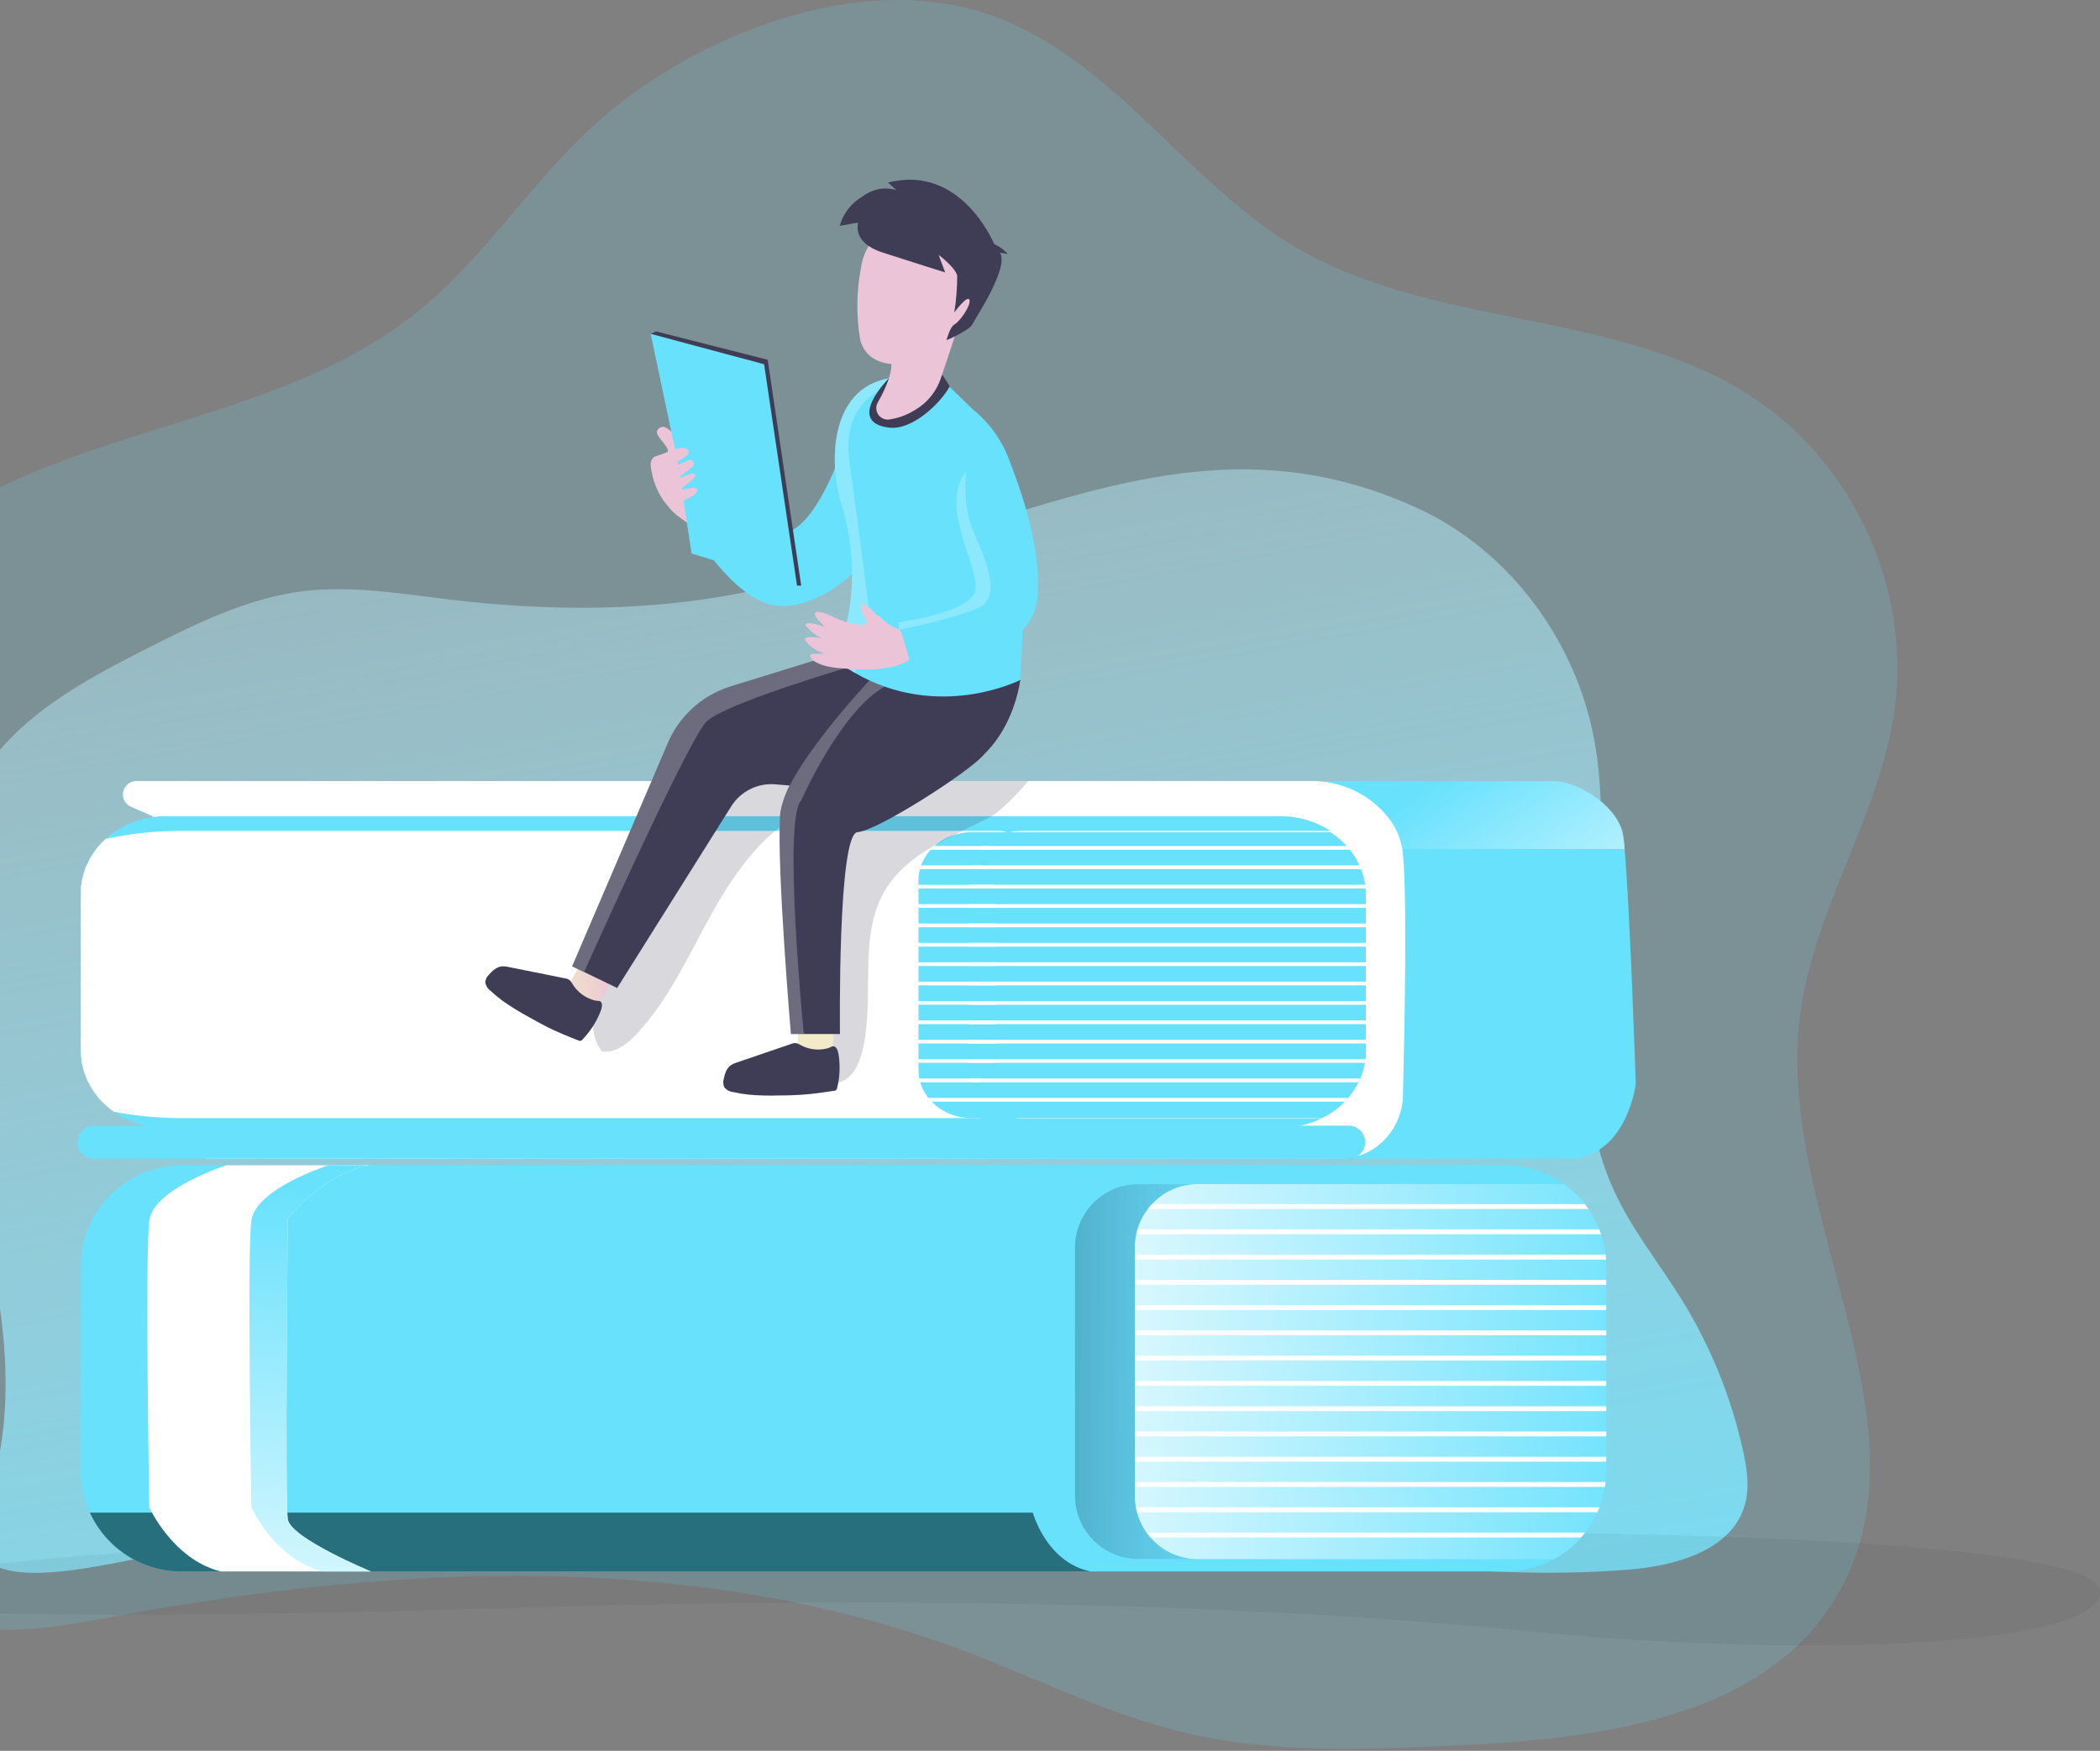 <svg width="867" height="723" viewBox="0 0 867 723" fill="none" xmlns="http://www.w3.org/2000/svg">
<rect x="0" y="0" width="867" height="723" fill="#808080" stroke="none"/>
<g clip-path="url(#clip0_50_2219)">
<path opacity="0.18" d="M244.129 52.683C218.454 76.475 199.423 107.058 172.141 128.94C126.01 166.012 63.398 173.383 9.147 196.981C-26.739 212.593 -60.764 237.327 -76.64 273.106C-89.508 302.021 -87.841 336.289 -74.513 364.938C-68.147 378.674 -65.318 393.785 -66.285 408.894C-67.251 424.003 -71.982 438.629 -80.047 451.442C-99.802 482.738 -111.716 518.492 -109.795 555.213C-106.822 611.69 -63.941 667.406 -7.624 672.602C11.708 674.39 31.137 670.463 50.276 666.959C165.87 645.813 288.219 640.351 398.17 681.785C428.304 693.143 457.315 707.945 488.645 715.413C525.243 724.137 563.4 722.481 601.013 720.777C659.711 718.119 728.195 709.903 758.172 659.346C799.724 589.263 733.535 501.769 742.948 420.859C748.155 376.151 776.344 336.833 782.289 292.258C788.741 243.804 765.772 192.583 725.295 165.178C669.087 127.128 591.359 136.36 533.326 101.137C487.412 73.261 455.853 18.79 401.723 3.964C348.632 -10.56 282.769 16.856 244.129 52.683Z" fill="#68E1FD"/>
<path d="M-0.145 539.408C-5.824 500.415 -19.368 462.873 -24.854 423.844C-30.339 384.815 -26.521 341.895 -1.522 311.409C14.789 291.556 38.229 279.171 61.15 267.559C81.534 257.228 102.521 246.933 125.188 244.13C145.173 241.713 165.338 245.157 185.323 247.549C222.924 252.044 261.214 252.636 298.537 246.232C347.266 237.858 393.337 218.513 440.955 205.355C487.606 192.474 533.786 185.913 585.946 210.188C622.001 226.984 648.607 262.049 657.234 300.812C671.177 363.44 639.69 432.846 666.163 491.28C673.63 507.738 685.229 521.923 694.702 537.317C706.347 556.296 714.75 577.082 719.568 598.821C721.223 606.301 722.444 614.191 720.329 621.55C714.892 640.399 691.597 646.671 671.999 648.217C606.837 653.365 541.736 641.209 476.744 634.14C371.238 622.685 264.778 624.703 159.092 632.594C133.219 634.527 107.37 636.782 81.546 639.36C60.703 641.402 21.133 653.86 1.486 647.927C-20.42 641.294 -6.041 626.927 -1.402 606.301C3.589 584.466 3.069 561.448 -0.145 539.408Z" fill="url(#paint0_linear_50_2219)"/>
<path d="M353.96 165.758C353.96 165.758 343.968 206.382 329.034 217.716C313.616 229.412 297.619 206.938 297.619 206.938L288.726 223.032C288.726 223.032 305.195 249.615 321.796 250.232C338.398 250.848 352.969 235.986 352.969 235.986L353.96 165.758Z" fill="#68E1FD"/>
<path d="M268.633 137.858L270.892 136.855L316.951 148.563L330.786 241.846H329.058L268.633 137.858Z" fill="#3F3D56"/>
<path opacity="0.05" d="M50.759 641.197C50.759 641.197 -49.708 647.927 -64.159 657.558C-78.609 667.188 34.556 669.303 215.131 663.877C395.706 658.452 534.74 663.877 633.19 673.81C731.639 683.742 865.176 681.821 867.024 657.497C868.873 633.174 623.258 632.884 623.258 632.884L50.759 641.197Z" fill="#000405"/>
<path d="M675.346 447.575C675.346 447.575 671.975 475.632 650.298 478.387H555.112L541.567 322.562H641.853C649.948 322.562 666.537 331.286 669.848 343.635C670.293 345.921 670.588 348.234 670.73 350.559C672.905 374.52 675.346 447.575 675.346 447.575Z" fill="#68E1FD"/>
<path d="M670.754 350.583H578.926L551.668 323.831L550.411 322.562H641.877C649.972 322.562 666.562 331.286 669.872 343.635C670.318 345.929 670.613 348.25 670.754 350.583Z" fill="url(#paint1_linear_50_2219)"/>
<path d="M63.047 337.062L54.082 333.159C52.915 332.652 51.959 331.758 51.374 330.628C50.789 329.497 50.612 328.2 50.871 326.955C51.131 325.709 51.812 324.591 52.799 323.789C53.787 322.986 55.021 322.549 56.293 322.55H541.567C547.561 322.494 553.491 323.79 558.915 326.342C564.34 328.894 569.119 332.637 572.897 337.291C576.046 341.113 578.13 345.698 578.938 350.583C581.125 365.167 579.784 428.689 579.18 452.541C578.854 465.495 569.308 476.647 556.453 478.254L555.075 478.387H85.062L63.047 337.062Z" fill="#68E1FD"/>
<path d="M63.047 337.062L54.082 333.159C52.915 332.652 51.959 331.758 51.374 330.628C50.789 329.497 50.612 328.2 50.871 326.955C51.131 325.709 51.812 324.591 52.799 323.789C53.787 322.986 55.021 322.549 56.293 322.55H541.567C547.561 322.494 553.491 323.79 558.915 326.342C564.34 328.894 569.119 332.637 572.897 337.291C576.046 341.113 578.13 345.698 578.938 350.583C581.125 365.167 579.784 428.689 579.18 452.541C578.854 465.495 569.308 476.647 556.453 478.254L555.075 478.387H85.062L63.047 337.062Z" fill="#68E1FD"/>
<path d="M579.216 452.541C578.89 465.495 569.345 476.647 556.489 478.254L555.111 478.387H85.098L63.047 337.062L54.082 333.159C52.915 332.652 51.959 331.758 51.374 330.628C50.789 329.497 50.612 328.2 50.871 326.955C51.131 325.709 51.812 324.591 52.799 323.789C53.787 322.986 55.021 322.549 56.293 322.55H541.567C547.561 322.494 553.491 323.79 558.915 326.342C564.34 328.894 569.119 332.637 572.897 337.291C576.046 341.113 578.13 345.698 578.938 350.583C581.161 365.167 579.82 428.689 579.216 452.541Z" fill="url(#paint2_linear_50_2219)"/>
<path opacity="0.61" d="M38.713 478.436H556.815C558.608 478.436 560.327 477.725 561.595 476.458C562.864 475.192 563.578 473.474 563.581 471.681C563.581 469.887 562.869 468.166 561.6 466.897C560.331 465.628 558.61 464.915 556.815 464.915H38.713C36.918 464.915 35.197 465.628 33.928 466.897C32.659 468.166 31.947 469.887 31.947 471.681C31.95 473.474 32.664 475.192 33.933 476.458C35.201 477.725 36.92 478.436 38.713 478.436Z" fill="url(#paint3_linear_50_2219)"/>
<path d="M38.713 478.436H556.815C558.608 478.436 560.327 477.725 561.595 476.458C562.864 475.192 563.578 473.474 563.581 471.681C563.581 469.887 562.869 468.166 561.6 466.897C560.331 465.628 558.61 464.915 556.815 464.915H38.713C36.918 464.915 35.197 465.628 33.928 466.897C32.659 468.166 31.947 469.887 31.947 471.681C31.95 473.474 32.664 475.192 33.933 476.458C35.201 477.725 36.92 478.436 38.713 478.436ZM663.13 522.83V607.352C663.132 612.813 662.057 618.221 659.969 623.267C657.88 628.313 654.818 632.898 650.957 636.76C647.096 640.622 642.512 643.686 637.467 645.776C632.422 647.867 627.015 648.942 621.554 648.942H74.936C69.473 648.95 64.062 647.88 59.014 645.792C53.965 643.705 49.378 640.642 45.516 636.778C41.653 632.914 38.591 628.326 36.505 623.276C34.419 618.227 33.351 612.815 33.36 607.352V522.83C33.352 515.148 35.486 507.616 39.522 501.08C40.404 499.631 41.381 498.242 42.446 496.923C46.336 492.038 51.277 488.094 56.903 485.385C62.528 482.675 68.693 481.271 74.936 481.275H621.554C627.016 481.275 632.424 482.352 637.47 484.443C642.516 486.534 647.1 489.598 650.961 493.462C654.822 497.325 657.884 501.912 659.972 506.959C662.06 512.006 663.133 517.416 663.13 522.878V522.83Z" fill="#68E1FD"/>
<path opacity="0.61" d="M450.271 648.942H74.936C66.965 648.945 59.16 646.656 52.453 642.348C45.746 638.04 40.419 631.894 37.106 624.643H426.395C426.395 624.643 432.002 645.184 450.271 648.942Z" fill="url(#paint4_linear_50_2219)"/>
<path d="M450.271 481.227C433.017 484.079 428.196 501.031 428.196 501.031H39.522L42.446 496.875C46.336 491.99 51.277 488.046 56.903 485.336C62.528 482.627 68.692 481.222 74.936 481.227H450.271Z" fill="url(#paint5_linear_50_2219)"/>
<path opacity="0.61" d="M663.13 522.83V607.352C663.136 614.791 661.145 622.095 657.363 628.501C653.582 634.908 648.15 640.181 641.635 643.771H469.953C466.525 643.772 463.13 643.098 459.962 641.787C456.794 640.476 453.916 638.554 451.491 636.13C449.066 633.707 447.143 630.829 445.831 627.662C444.518 624.494 443.843 621.099 443.843 617.671V515.12C443.841 511.691 444.515 508.295 445.827 505.126C447.139 501.957 449.062 499.078 451.487 496.653C453.912 494.228 456.791 492.305 459.959 490.993C463.128 489.681 466.524 489.007 469.953 489.009H645.767C651.143 492.859 655.522 497.935 658.542 503.818C661.562 509.7 663.135 516.217 663.13 522.83Z" fill="url(#paint6_linear_50_2219)"/>
<path d="M663.13 522.83V607.352C663.131 608.91 663.046 610.467 662.876 612.016C662.804 612.693 662.707 613.357 662.598 614.022C662.146 616.917 661.376 619.754 660.303 622.48C660.049 623.169 659.771 623.833 659.457 624.498C658.109 627.51 656.406 630.35 654.382 632.956C653.851 633.633 653.295 634.31 652.703 634.962C649.551 638.536 645.807 641.541 641.635 643.843H494.626C490.913 643.85 487.241 643.061 483.858 641.529C480.476 639.997 477.46 637.757 475.016 634.962C474.451 634.321 473.918 633.651 473.421 632.956C471.578 630.407 470.222 627.54 469.422 624.498C469.24 623.845 469.095 623.169 468.975 622.48C468.672 620.907 468.523 619.309 468.528 617.707V515.12C468.523 513.292 468.718 511.469 469.108 509.683C469.23 509.005 469.395 508.335 469.603 507.677C470.495 504.614 471.954 501.744 473.904 499.219C474.432 498.517 475.001 497.848 475.608 497.213C478.042 494.607 480.987 492.531 484.259 491.113C487.531 489.695 491.06 488.966 494.626 488.972H645.767C649.005 491.292 651.89 494.068 654.334 497.213C654.841 497.866 655.337 498.53 655.808 499.219C657.628 501.851 659.129 504.691 660.279 507.677C660.544 508.342 660.798 509.018 661.004 509.683C661.934 512.425 662.558 515.262 662.864 518.141C662.949 518.806 663.009 519.483 663.045 520.159C663.106 521.005 663.13 521.935 663.13 522.83Z" fill="url(#paint7_linear_50_2219)"/>
<path d="M655.808 499.255H473.904C474.432 498.554 475.001 497.884 475.608 497.249H654.322C654.841 497.902 655.337 498.566 655.808 499.255ZM661.004 509.683H469.107C469.23 509.004 469.395 508.335 469.603 507.677H660.279C660.544 508.342 660.798 509.018 661.004 509.683ZM663.045 520.123H468.515V518.105H662.864C662.949 518.77 663.009 519.446 663.045 520.123Z" fill="white"/>
<path d="M663.142 528.545H468.528V530.551H663.142V528.545Z" fill="white"/>
<path d="M663.142 538.973H468.528V540.979H663.142V538.973Z" fill="white"/>
<path d="M663.142 549.413H468.528V551.419H663.142V549.413Z" fill="white"/>
<path d="M663.142 559.853H468.528V561.846H663.142V559.853Z" fill="white"/>
<path d="M663.142 570.28H468.528V572.274H663.142V570.28Z" fill="white"/>
<path d="M663.142 580.72H468.528V582.714H663.142V580.72Z" fill="white"/>
<path d="M663.142 591.148H468.528V593.142H663.142V591.148Z" fill="white"/>
<path d="M663.142 601.588H468.528V603.594H663.142V601.588Z" fill="white"/>
<path d="M662.876 612.016C662.804 612.693 662.707 613.357 662.599 614.022H468.528V612.016H662.876ZM660.363 622.444C660.11 623.132 659.832 623.797 659.517 624.462H469.458C469.277 623.809 469.132 623.132 469.011 622.444H660.363ZM654.382 632.884C653.851 633.56 653.295 634.237 652.703 634.889H475.016C474.451 634.248 473.918 633.579 473.421 632.884H654.382Z" fill="white"/>
<path d="M421.949 461.737H545.796C540.544 464.361 534.751 465.718 528.88 465.7H68.388C60.765 465.752 53.313 463.447 47.05 459.103C45.277 457.879 43.63 456.482 42.132 454.934C41.649 454.438 41.178 453.919 40.73 453.399C39.045 451.428 37.608 449.257 36.453 446.935C36.2 446.427 35.958 445.908 35.74 445.4C34.842 443.33 34.193 441.159 33.807 438.936C33.723 438.428 33.638 437.921 33.578 437.389C33.432 436.206 33.359 435.016 33.36 433.824V368.986C33.36 368.285 33.36 367.596 33.433 366.92C33.505 366.243 33.517 365.892 33.578 365.385C33.846 363.177 34.369 361.008 35.136 358.92C35.33 358.401 35.535 357.893 35.752 357.374C36.738 355.076 38.005 352.909 39.522 350.921C39.921 350.402 40.332 349.882 40.73 349.375C41.623 348.333 42.579 347.348 43.594 346.426C50.405 340.327 59.245 336.988 68.388 337.062H528.88C536.117 337.054 543.2 339.153 549.263 343.103H421.949C420.01 343.1 418.079 343.335 416.198 343.804C412.336 344.726 408.791 346.661 405.927 349.411C405.414 349.894 404.934 350.41 404.49 350.958C402.873 352.852 401.642 355.044 400.865 357.41C400.694 357.917 400.553 358.433 400.442 358.957C400.115 360.322 399.953 361.722 399.959 363.125V441.751C399.964 442.969 400.089 444.183 400.333 445.376C400.431 445.895 400.56 446.407 400.72 446.911C401.409 449.263 402.55 451.459 404.079 453.375C404.496 453.912 404.944 454.424 405.42 454.91C407.495 457.058 409.992 458.753 412.754 459.888C415.664 461.116 418.791 461.745 421.949 461.737Z" fill="#68E1FD"/>
<path d="M563.896 369.457V433.945C563.896 434.32 563.896 434.694 563.896 435.057C563.896 435.419 563.896 435.806 563.823 436.169C563.751 436.531 563.763 436.906 563.727 437.268C563.69 437.631 563.63 437.945 563.594 438.271C563.557 438.597 563.509 438.791 563.461 439.044C563.447 439.175 563.423 439.304 563.388 439.431C563.328 439.781 563.255 440.144 563.171 440.494C563.086 440.845 563.062 440.954 562.989 441.183C562.917 441.413 562.881 441.63 562.808 441.86C562.736 442.089 562.675 442.343 562.603 442.585L562.349 443.322C562.349 443.527 562.228 443.721 562.156 443.914C562.083 444.107 561.962 444.433 561.854 444.687L561.528 445.473C561.476 445.619 561.411 445.76 561.334 445.896C561.258 446.098 561.169 446.296 561.068 446.488C560.996 446.657 560.899 446.826 560.815 446.995C560.73 447.164 560.561 447.515 560.416 447.756C560.271 447.998 560.005 448.542 559.776 448.965L559.401 449.569C559.063 450.125 558.712 450.656 558.338 451.176C558.144 451.454 557.951 451.708 557.758 451.961C557.371 452.481 556.96 452.976 556.549 453.472C556.139 453.967 555.631 454.511 555.136 455.006C554.145 456.018 553.092 456.967 551.982 457.846C551.96 457.876 551.931 457.901 551.898 457.918C551.535 458.208 551.173 458.474 550.798 458.752L549.59 459.586L548.382 460.359C547.995 460.601 547.608 460.818 547.173 461.048L545.784 461.785H421.949C418.793 461.796 415.667 461.175 412.754 459.96C409.996 458.829 407.499 457.143 405.42 455.006C404.944 454.521 404.497 454.008 404.079 453.472C402.549 451.57 401.407 449.386 400.72 447.043C400.56 446.544 400.431 446.036 400.333 445.521C400.088 444.328 399.963 443.114 399.959 441.896V363.572C399.953 362.177 400.116 360.785 400.442 359.428C400.553 358.909 400.694 358.396 400.865 357.893C401.643 355.538 402.874 353.359 404.49 351.477C404.934 350.93 405.414 350.413 405.928 349.93C408.799 347.197 412.342 345.271 416.198 344.348C418.08 343.889 420.011 343.657 421.949 343.659H549.264C549.819 344.022 550.375 344.396 550.907 344.795L551.523 345.254C552.364 345.879 553.17 346.549 553.94 347.26L554.604 347.888L555.087 348.372L555.74 349.048L556.392 349.773L556.525 349.93L556.622 350.051C557.009 350.51 557.395 350.994 557.758 351.477C557.951 351.719 558.132 351.973 558.314 352.214C558.332 352.251 558.356 352.283 558.386 352.311C558.708 352.778 559.022 353.249 559.328 353.725L559.848 354.57C560.162 355.102 560.464 355.658 560.742 356.202C560.875 356.492 561.02 356.758 561.153 357.035C561.286 357.313 561.419 357.615 561.528 357.893C561.636 358.171 561.757 358.401 561.854 358.667C561.95 358.933 562.059 359.174 562.144 359.428C562.228 359.682 562.325 359.935 562.41 360.189C562.777 361.235 563.071 362.305 563.292 363.391C563.33 363.53 563.358 363.671 563.376 363.814C563.376 364.068 563.473 364.322 563.521 364.575C563.569 364.829 563.654 365.433 563.714 365.856C563.775 366.279 563.835 366.871 563.859 367.391C563.859 367.657 563.859 367.935 563.859 368.212C563.859 368.49 563.896 369.034 563.896 369.457Z" fill="url(#paint8_linear_50_2219)"/>
<path d="M412.754 459.9C410.023 460.561 407.204 461.173 404.296 461.737H75.975C66.271 461.793 56.584 460.911 47.05 459.103C45.277 457.879 43.63 456.482 42.132 454.934C41.649 454.438 41.178 453.919 40.73 453.399C39.045 451.428 37.608 449.257 36.453 446.935C36.2 446.427 35.958 445.908 35.74 445.4C34.842 443.33 34.193 441.159 33.807 438.936C33.723 438.428 33.638 437.921 33.578 437.389C33.432 436.206 33.359 435.016 33.36 433.824V368.986C33.36 368.285 33.36 367.596 33.433 366.92C33.505 366.243 33.517 365.893 33.578 365.385C33.846 363.177 34.369 361.008 35.136 358.92C35.33 358.401 35.535 357.893 35.752 357.374C36.738 355.076 38.005 352.909 39.522 350.921C39.921 350.402 40.332 349.882 40.73 349.375C41.623 348.333 42.579 347.349 43.594 346.426C54.233 344.13 65.092 343.016 75.975 343.104H413.491L416.198 343.804C412.336 344.726 408.791 346.661 405.927 349.411C405.414 349.894 404.934 350.41 404.49 350.958C402.873 352.852 401.642 355.044 400.865 357.41C400.694 357.917 400.553 358.433 400.442 358.957C400.115 360.322 399.953 361.722 399.959 363.125V441.751C399.964 442.969 400.089 444.183 400.333 445.376C400.431 445.895 400.56 446.407 400.72 446.911C401.409 449.263 402.55 451.459 404.079 453.375C404.496 453.912 404.944 454.424 405.42 454.91C407.493 457.062 409.991 458.762 412.754 459.9Z" fill="#68E1FD"/>
<path d="M412.754 459.9C410.023 460.561 407.204 461.173 404.296 461.737H75.975C66.271 461.793 56.584 460.911 47.05 459.103C45.277 457.879 43.63 456.482 42.132 454.934C41.649 454.438 41.178 453.919 40.73 453.399C39.045 451.428 37.608 449.257 36.453 446.935C36.2 446.427 35.958 445.908 35.74 445.4C34.842 443.33 34.193 441.159 33.807 438.936C33.723 438.428 33.638 437.921 33.578 437.389C33.432 436.206 33.359 435.016 33.36 433.824V368.986C33.36 368.285 33.36 367.596 33.433 366.92C33.505 366.243 33.517 365.893 33.578 365.385C33.846 363.177 34.369 361.008 35.136 358.92C35.33 358.401 35.535 357.893 35.752 357.374C36.738 355.076 38.005 352.909 39.522 350.921C39.921 350.402 40.332 349.882 40.73 349.375C41.623 348.333 42.579 347.349 43.594 346.426C54.233 344.13 65.092 343.016 75.975 343.104H413.491L416.198 343.804C412.336 344.726 408.791 346.661 405.927 349.411C405.414 349.894 404.934 350.41 404.49 350.958C402.873 352.852 401.642 355.044 400.865 357.41C400.694 357.917 400.553 358.433 400.442 358.957C400.115 360.322 399.953 361.722 399.959 363.125V441.751C399.964 442.969 400.089 444.183 400.333 445.376C400.431 445.895 400.56 446.407 400.72 446.911C401.409 449.263 402.55 451.459 404.079 453.375C404.496 453.912 404.944 454.424 405.42 454.91C407.493 457.062 409.991 458.762 412.754 459.9Z" fill="url(#paint9_linear_50_2219)"/>
<path d="M555.112 466.546C554.14 467.67 553.086 468.72 551.958 469.687C553.077 468.711 554.131 467.662 555.112 466.546Z" fill="url(#paint10_linear_50_2219)"/>
<path d="M558.277 353.108C558.096 352.831 557.915 352.553 557.721 352.287C557.359 351.755 556.972 351.223 556.586 350.716C557.19 351.489 557.758 352.287 558.277 353.108Z" fill="url(#paint11_linear_50_2219)"/>
<path d="M562.107 361.071C562.204 361.349 562.289 361.627 562.373 361.905C562.216 361.337 562.023 360.781 561.817 360.225C561.926 360.503 562.023 360.781 562.107 361.071Z" fill="url(#paint12_linear_50_2219)"/>
<path d="M563.896 369.457V433.945C563.896 434.561 563.896 435.154 563.896 435.782C563.896 436.41 563.835 436.712 563.775 437.184C563.558 439.173 563.128 441.134 562.494 443.032C562.349 443.503 562.192 443.962 562.011 444.409C558.964 451.991 553.206 458.167 545.856 461.737H401.155C389.991 461.737 380.772 454.197 379.406 444.433C379.321 443.971 379.272 443.502 379.261 443.032C379.217 442.631 379.197 442.227 379.201 441.824V363.572C379.201 352.565 389.036 343.659 401.191 343.659H549.264C558.132 349.411 563.896 358.812 563.896 369.457Z" fill="#68E1FD"/>
<path d="M557.721 350.921H404.49C404.934 350.374 405.414 349.857 405.928 349.375H556.453C556.912 349.882 557.323 350.353 557.721 350.921ZM562.107 358.92H400.442C400.552 358.397 400.693 357.88 400.865 357.374H561.503C561.721 357.881 561.926 358.401 562.107 358.92ZM563.835 366.92H399.959V365.373H563.702C563.702 365.88 563.799 366.4 563.835 366.92Z" fill="white"/>
<path d="M563.908 373.372H399.959V374.919H563.908V373.372Z" fill="white"/>
<path d="M563.908 381.371H399.959V382.918H563.908V381.371Z" fill="white"/>
<path d="M563.908 389.37H399.959V390.917H563.908V389.37Z" fill="white"/>
<path d="M563.908 397.381H399.959V398.916H563.908V397.381Z" fill="white"/>
<path d="M563.908 405.38H399.959V406.915H563.908V405.38Z" fill="white"/>
<path d="M563.908 413.38H399.959V414.914H563.908V413.38Z" fill="white"/>
<path d="M563.908 421.379H399.959V422.913H563.908V421.379Z" fill="white"/>
<path d="M563.908 429.378H399.959V430.924H563.908V429.378Z" fill="white"/>
<path d="M563.92 437.353C563.892 437.868 563.892 438.384 563.92 438.899H399.959V437.353H563.92ZM561.515 445.376C561.515 445.896 560.851 446.403 560.802 446.923H400.72C400.558 446.416 400.429 445.899 400.333 445.376H561.515ZM410.374 350.921H39.522C39.921 350.402 40.332 349.882 40.73 349.375H407.426C408.441 349.882 409.419 350.353 410.374 350.921ZM407.039 358.92H35.136C35.33 358.401 35.535 357.893 35.752 357.374H405.577C406.093 357.862 406.581 358.378 407.039 358.92ZM411.147 366.92H33.433C33.433 366.4 33.517 365.892 33.578 365.385H410.785C410.935 365.889 411.056 366.401 411.147 366.92Z" fill="white"/>
<path d="M411.316 373.372H33.348V374.907H411.316V373.372Z" fill="white"/>
<path d="M411.316 381.371H33.348V382.906H411.316V381.371Z" fill="white"/>
<path d="M411.316 389.37H33.348V390.917H411.316V389.37Z" fill="white"/>
<path d="M411.316 397.381H33.348V398.916H411.316V397.381Z" fill="white"/>
<path d="M411.316 405.393H33.348V406.915H411.316V405.393Z" fill="white"/>
<path d="M411.316 413.38H33.348V414.902H411.316V413.38Z" fill="white"/>
<path d="M411.316 421.379H33.348V422.913H411.316V421.379Z" fill="white"/>
<path d="M411.316 429.378H33.348V430.924H411.316V429.378Z" fill="white"/>
<path d="M410.809 437.353C410.648 437.878 410.459 438.395 410.241 438.899H33.807C33.723 438.392 33.638 437.884 33.578 437.353H410.809ZM405.625 445.388C405.085 445.93 404.517 446.442 403.922 446.923H36.453C36.2 446.415 35.958 445.896 35.74 445.388H405.625Z" fill="white"/>
<path opacity="0.2" d="M424.498 322.562C419.049 329.111 412.005 335.696 409.214 337.159C393.337 345.52 374.948 351.985 365.632 367.27C353.839 386.603 361.463 411.893 356.05 433.909C355.06 437.921 353.525 442.017 350.42 444.784C347.315 447.551 342.325 448.493 339.026 445.992C336.126 443.805 335.401 439.842 334.858 436.253C330.096 402.377 329.917 368.013 334.326 334.089C316.202 342.185 303.938 359.271 294.26 376.55C284.582 393.829 276.462 412.353 262.978 426.864C259.148 430.973 254.109 434.996 248.551 434.199C241.87 425.741 245.374 413.38 249.168 403.254C256.768 382.918 264.392 362.533 274.179 343.14C277.344 336.856 280.86 330.549 286.177 325.933C287.632 324.674 289.201 323.554 290.865 322.586L424.498 322.562Z" fill="#3F3D56"/>
<path d="M556.525 453.387C556.114 453.931 555.655 454.354 555.196 454.922H42.132C41.649 454.426 41.178 453.907 40.73 453.387H556.525Z" fill="white"/>
<path d="M153.135 648.942H91.139C71.263 643.94 61.634 622.444 61.634 622.444C61.634 622.444 59.833 517.32 61.634 504.028C63.434 490.737 93.544 481.191 93.544 481.191H153.135C133.259 484.042 118.821 503.424 118.821 503.424C118.821 503.424 117.612 619.604 118.821 627.422C120.029 635.24 153.135 648.942 153.135 648.942Z" fill="url(#paint13_linear_50_2219)"/>
<path d="M153.135 648.942H133.259C113.408 643.94 103.778 622.444 103.778 622.444C103.778 622.444 101.965 517.32 103.778 504.028C105.59 490.737 135.676 481.191 135.676 481.191H153.135C133.259 484.042 118.821 503.424 118.821 503.424C118.821 503.424 117.612 619.604 118.821 627.422C120.029 635.24 153.135 648.942 153.135 648.942Z" fill="url(#paint14_linear_50_2219)"/>
<path d="M239.478 398.505L233.702 408.534L247.114 414.37L252.66 404.825L239.478 398.505Z" fill="url(#paint15_linear_50_2219)"/>
<path d="M329.65 425.439L329.022 436.616L343.642 435.77L344.258 425.439H329.65Z" fill="url(#paint16_linear_50_2219)"/>
<path d="M236.336 406.311C236.04 405.703 235.63 405.157 235.128 404.704C234.533 404.311 233.854 404.063 233.146 403.979L209.935 399.315C209.098 399.108 208.236 399.015 207.374 399.037C205.151 399.182 203.326 400.813 201.864 402.493C201.026 403.285 200.488 404.344 200.342 405.489C200.427 406.207 200.66 406.9 201.026 407.524C201.392 408.148 201.883 408.689 202.468 409.114C204.099 410.627 205.814 412.047 207.603 413.368C211.043 415.78 214.621 417.987 218.321 419.977C220.81 421.379 223.299 422.78 225.848 424.061C230.041 426.164 234.391 427.928 238.765 429.644C238.909 429.734 239.069 429.795 239.237 429.822C239.404 429.85 239.576 429.844 239.741 429.804C239.906 429.765 240.062 429.693 240.2 429.593C240.337 429.493 240.453 429.366 240.541 429.221C243.705 425.921 246.2 422.039 247.887 417.79C248.31 416.739 249.095 414.431 247.887 413.561C247.464 413.259 246.268 413.307 245.736 413.186C244.944 412.995 244.168 412.74 243.416 412.425C240.471 411.184 237.993 409.044 236.336 406.311ZM330.508 431.541C329.946 431.166 329.319 430.899 328.659 430.755C327.948 430.714 327.236 430.838 326.581 431.118L304.18 438.766C303.352 439.008 302.56 439.357 301.824 439.806C299.975 441.014 299.214 443.431 298.791 445.569C298.468 446.675 298.541 447.859 298.996 448.916C299.426 449.489 299.97 449.967 300.594 450.318C301.218 450.67 301.909 450.888 302.621 450.958C304.789 451.448 306.984 451.811 309.194 452.046C313.376 452.408 317.577 452.517 321.772 452.372C324.636 452.372 327.487 452.3 330.339 452.118C335.027 451.828 339.679 451.164 344.306 450.451C344.642 450.464 344.969 450.345 345.218 450.119C345.467 449.893 345.616 449.578 345.635 449.243C346.709 444.797 346.918 440.186 346.251 435.661C346.082 434.537 345.563 432.169 344.101 432.036C343.581 431.976 342.578 432.628 342.059 432.785C341.27 433.027 340.461 433.197 339.642 433.293C336.489 433.69 333.291 433.077 330.508 431.541Z" fill="#3F3D56"/>
<path d="M421.2 280.814C421.2 280.814 417.406 316.327 384.674 322.586C362.515 326.827 335.413 325.317 320.238 323.903C316.649 323.572 313.039 324.24 309.806 325.833C306.573 327.426 303.844 329.882 301.92 332.929L254.798 407.99L241.145 401.393H241.036L236.203 399.073L275.447 307.506C277.752 301.818 281.291 296.713 285.809 292.559C290.326 288.405 295.709 285.305 301.57 283.485L346.65 269.529L357.186 266.266C357.186 266.266 399.379 262.013 421.2 280.814Z" fill="#3F3D56"/>
<path opacity="0.24" d="M346.686 269.48L349.647 275.752C349.647 275.752 297.691 290.976 291.312 298.383C282.794 308.292 241.157 401.393 241.157 401.393H241.048L236.215 399.073L275.459 307.506C277.764 301.818 281.303 296.713 285.821 292.559C290.338 288.405 295.721 285.306 301.582 283.485L346.686 269.48Z" fill="white"/>
<path d="M365.137 274.652C365.137 274.652 323.403 315.312 322.05 337.062C320.697 358.812 326.533 427.009 326.533 427.009H346.783C346.783 427.009 345.78 344.215 354.033 343.635C362.285 343.055 399.693 319.01 405.698 312.11C411.703 305.21 421.285 280.79 421.285 280.79L365.137 274.652Z" fill="#3F3D56"/>
<path d="M421.2 280.814C421.2 280.814 387.743 297.888 353.006 277.914C349.975 276.174 347.065 274.233 344.294 272.102C344.294 272.102 358.938 245.942 347.279 207.94C342.288 191.688 342.18 160.659 366.889 156.236H367.009C391.585 151.874 390.196 157.94 390.196 157.94L401.312 168.742C422.686 186.13 425.03 212.677 421.2 280.814Z" fill="#68E1FD"/>
<path opacity="0.24" d="M367.009 156.212C365.979 158.447 364.384 160.376 362.382 161.807C362.382 161.807 347.689 168.319 350.625 189.864C353.562 211.408 358.938 252.842 358.938 252.842L353.006 277.914C349.975 276.174 347.065 274.233 344.294 272.102C344.294 272.102 358.938 245.942 347.279 207.94C342.288 191.688 342.18 160.659 366.889 156.236L367.009 156.212Z" fill="white"/>
<path d="M389.109 154.835C387.773 156.428 386.129 157.735 384.275 158.675C382.421 159.616 380.395 160.17 378.321 160.306C376.246 160.441 374.166 160.155 372.205 159.464C370.244 158.773 368.444 157.691 366.913 156.285C366.913 156.285 348.789 174.409 367.106 176.596C376.772 177.805 388.674 166.108 392.117 159.499L389.109 154.835Z" fill="#3F3D56"/>
<path d="M394.546 137.858C394.473 138.099 391.066 148.527 388.504 155.982C386.604 161.794 382.571 166.669 377.219 169.624C374.078 171.52 370.584 172.753 366.949 173.249C366.08 173.329 365.207 173.167 364.424 172.781C363.642 172.395 362.981 171.801 362.515 171.064C362.049 170.326 361.795 169.474 361.783 168.602C361.77 167.73 361.998 166.871 362.442 166.12C363.288 164.634 364.206 162.918 365.052 161.094C366.816 157.3 368.29 153.083 368.049 149.748C368.049 149.627 368.049 149.494 368.049 149.385C367.831 147.645 368.967 146.11 370.876 144.769C373.57 142.896 377.811 141.422 381.956 140.311C386.103 139.259 390.307 138.44 394.546 137.858Z" fill="url(#paint17_linear_50_2219)"/>
<path d="M367.686 160.949C366.855 161.116 366.007 161.177 365.161 161.13C366.925 157.336 368.399 153.119 368.157 149.784L370.96 144.805L373.051 141.108L382.04 140.347L391.126 139.586C385.133 153.759 375.068 159.632 367.686 160.949Z" fill="url(#paint18_linear_50_2219)"/>
<path d="M384.565 90.177C381.278 89.488 377.883 89.486 374.594 90.172C371.306 90.858 368.195 92.217 365.457 94.163C362.719 96.109 360.413 98.601 358.684 101.481C356.955 104.361 355.84 107.568 355.41 110.9C353.552 120.665 353.474 130.686 355.181 140.48C359.325 155.644 381.593 150.146 386.112 145.543C390.631 140.939 408.791 119.721 405.819 111.468C403.922 105.861 397.276 93.053 384.565 90.177Z" fill="url(#paint19_linear_50_2219)"/>
<path d="M366.623 75.387L370.054 78.481C367.696 77.785 365.207 77.661 362.791 78.117C360.375 78.572 358.102 79.596 356.159 81.103C351.525 83.756 348.122 88.127 346.687 93.27L354.311 91.905C354.311 91.905 351.532 100.11 364.17 104.206C376.808 108.302 390.22 112.495 390.22 112.495L387.514 105.245C387.514 105.245 394.606 110.586 395.198 113.921C395.176 118.979 394.772 124.028 393.99 129.025C393.99 129.025 399.403 121.654 400.225 123.805C401.046 125.956 396.334 132.686 394.183 133.882C392.033 135.079 391.018 140.045 390.752 140.407C390.486 140.77 400.418 136.251 401.397 134.027C402.375 131.804 416.766 110.646 412.839 104.315L416.089 104.931C414.542 103.152 412.619 101.741 410.459 100.798C410.459 100.798 396.962 67.606 366.623 75.387Z" fill="#3F3D56"/>
<path d="M361.838 253.808C360.014 251.984 358.213 249.809 355.664 249.374C354.77 251.5 356.594 253.688 357.368 255.85C357.484 256.092 357.545 256.356 357.545 256.624C357.545 256.892 357.484 257.156 357.368 257.397C357.005 257.977 356.159 258.013 355.495 257.965C352.271 257.734 349.108 256.975 346.131 255.718C343.376 254.509 340.73 252.95 337.745 252.648C337.426 252.584 337.095 252.627 336.803 252.769C336.078 253.228 336.501 254.34 337.02 255.017C338.129 256.478 339.389 257.818 340.778 259.016C338.672 258.086 336.426 257.511 334.133 257.313C333.492 257.313 332.622 257.445 332.634 258.086C332.676 258.349 332.803 258.591 332.997 258.775C334.695 260.719 336.745 262.326 339.038 263.511C337.371 263.159 335.666 263.017 333.963 263.088C333.226 263.088 332.248 263.475 332.356 264.2C332.41 264.436 332.527 264.653 332.695 264.828C334.737 267.299 337.499 269.069 340.597 269.891L335.764 270C335.459 269.985 335.156 270.047 334.882 270.181C334.012 270.737 334.773 272.102 335.619 272.694C339.34 275.292 344.077 275.752 348.632 276.078C357.343 276.706 366.514 277.044 374.368 273.202C374.936 272.912 375.576 272.525 375.685 271.897C375.709 271.568 375.659 271.238 375.54 270.93C374.585 267.752 374.102 261.989 371.214 260.055C369.813 259.125 368.085 258.593 366.647 257.639C365.209 256.684 363.481 254.63 361.838 253.808Z" fill="url(#paint20_linear_50_2219)"/>
<path d="M428.292 247.066C425.562 273.903 376.869 277.189 376.869 277.189L371.855 259.947L370.973 256.914C370.973 256.914 397.023 253.627 402.001 245.471C406.979 237.315 386.487 209.97 398.871 194.721C411.256 179.472 414.071 184.161 414.071 184.161C414.071 184.161 430.999 220.229 428.292 247.066Z" fill="#68E1FD"/>
<path d="M297.655 206.95C297.655 206.95 297.655 207.952 297.45 209.463C297.039 213.221 295.867 220.096 292.75 222.597C288.364 226.114 287.76 220.99 287.856 218.972C287.953 217.865 288.135 216.766 288.4 215.686C289.415 211.312 294.792 208.315 296.858 207.324L297.655 206.95Z" fill="url(#paint21_linear_50_2219)"/>
<path d="M297.45 209.463C297.039 213.221 295.867 220.096 292.75 222.597C291.397 221.619 289.657 220.314 287.856 218.972C285.44 217.16 282.866 215.251 281.042 213.922C279.419 212.833 277.941 211.541 276.644 210.079C275.512 208.591 274.571 206.967 273.84 205.246L270.095 197.102C268.887 194.431 267.678 190.903 269.829 188.837C270.373 188.305 275.327 187.338 275.653 186.638C276.559 184.632 270.82 180.391 271.182 178.179C271.362 177.577 271.747 177.057 272.27 176.708C272.792 176.359 273.421 176.205 274.046 176.27C275.254 176.331 278.686 179.484 279.761 180.125C281.887 181.333 280.099 183.049 282.177 184.306C284.874 185.69 287.324 187.511 289.427 189.695C291.771 192.438 292.955 195.954 294.079 199.361C294.9 201.863 296 204.569 296.846 207.264C297.075 208.037 297.281 208.75 297.45 209.463Z" fill="url(#paint22_linear_50_2219)"/>
<path d="M279.676 190.202L271.617 151.983L268.633 137.858L315.465 150.412L329.058 241.846L285.536 228.579L279.676 190.202Z" fill="#68E1FD"/>
<path d="M289.427 189.743L270.892 148.563L285.536 228.579L329.058 241.846L324.394 210.49L289.427 189.743Z" fill="url(#paint23_linear_50_2219)"/>
<path d="M282.347 206.684C283.821 205.947 286.841 204.605 287.602 203.143C287.784 202.793 288.05 202.334 287.82 202.02C286.769 200.57 282.443 202.418 281.211 202.02C282.057 200.63 289.596 196.413 286.044 195.458C285.283 195.253 280.558 197.645 279.797 197.428C280.389 196.945 285.246 193.489 286.08 192.595C286.321 192.328 286.464 191.988 286.486 191.63C286.508 191.271 286.407 190.916 286.2 190.623C285.994 190.329 285.694 190.114 285.349 190.014C285.005 189.913 284.636 189.933 284.304 190.069C281.731 191.251 279.093 192.284 276.402 193.163C276.921 192.305 283.941 188.329 284.219 187.314C284.363 186.949 284.389 186.547 284.292 186.166C284.193 185.953 284.05 185.762 283.873 185.606C283.697 185.45 283.489 185.332 283.265 185.26C281.307 184.499 279.108 185.26 277.151 186.046L272.511 187.882C271.025 188.462 269.382 189.211 268.887 190.71C268.669 191.468 268.632 192.267 268.778 193.042C269.355 197.913 271.1 202.572 273.865 206.623C275.242 208.629 279.592 213.475 282.093 213.946C284.316 214.369 280.28 207.771 282.347 206.684Z" fill="url(#paint24_linear_50_2219)"/>
<path opacity="0.24" d="M330.798 330.549C330.798 330.549 346.771 293.949 365.233 283.533L358.938 280.984C358.938 280.984 326.521 315.457 322.69 333.195C318.86 350.933 326.545 427.046 326.545 427.046H331.861C331.861 427.046 323.077 338.016 330.798 330.549ZM403.414 251.271C393.132 255.5 375.624 259.185 371.855 259.959L371.13 260.104L370.973 256.926C370.973 256.926 397.023 253.639 402.001 245.483C406.979 237.327 386.487 209.982 398.871 194.733C398.871 194.733 397.301 208.218 401.372 218.187C405.444 228.156 414.965 246.51 403.414 251.271Z" fill="white"/>
</g>
<defs>
<linearGradient id="paint0_linear_50_2219" x1="397.808" y1="856.701" x2="202.074" y2="-227.935" gradientUnits="userSpaceOnUse">
<stop offset="0.02" stop-color="#68E1FD"/>
<stop offset="1" stop-color="white" stop-opacity="0"/>
</linearGradient>
<linearGradient id="paint1_linear_50_2219" x1="600.711" y1="317.837" x2="675.762" y2="432.202" gradientUnits="userSpaceOnUse">
<stop stop-color="white" stop-opacity="0"/>
<stop offset="0.99" stop-color="white"/>
</linearGradient>
<linearGradient id="paint2_linear_50_2219" x1="186988" y1="53479.3" x2="187069" y2="28504.8" gradientUnits="userSpaceOnUse">
<stop stop-color="white" stop-opacity="0"/>
<stop offset="0.99" stop-color="white"/>
</linearGradient>
<linearGradient id="paint3_linear_50_2219" x1="388.106" y1="254.292" x2="287.521" y2="496.231" gradientUnits="userSpaceOnUse">
<stop offset="0.17" stop-color="#00272E"/>
<stop offset="1" stop-color="#69B9EB" stop-opacity="0"/>
</linearGradient>
<linearGradient id="paint4_linear_50_2219" x1="120491" y1="11609.1" x2="120497" y2="14564.6" gradientUnits="userSpaceOnUse">
<stop offset="0.17" stop-color="#00272E"/>
<stop offset="1" stop-color="#69B9EB" stop-opacity="0"/>
</linearGradient>
<linearGradient id="paint5_linear_50_2219" x1="121966" y1="8111.3" x2="121961" y2="9434.7" gradientUnits="userSpaceOnUse">
<stop stop-color="white" stop-opacity="0"/>
<stop offset="0.99" stop-color="white"/>
</linearGradient>
<linearGradient id="paint6_linear_50_2219" x1="340.766" y1="563.997" x2="544.696" y2="566.244" gradientUnits="userSpaceOnUse">
<stop offset="0.18" stop-color="#00272E"/>
<stop offset="1" stop-color="#69B9EB" stop-opacity="0"/>
</linearGradient>
<linearGradient id="paint7_linear_50_2219" x1="690.751" y1="576.382" x2="388.166" y2="551.433" gradientUnits="userSpaceOnUse">
<stop stop-color="#68E1FD"/>
<stop offset="1" stop-color="white"/>
</linearGradient>
<linearGradient id="paint8_linear_50_2219" x1="92355.5" y1="40369.4" x2="69600.6" y2="37767" gradientUnits="userSpaceOnUse">
<stop stop-color="#68E1FD"/>
<stop offset="1" stop-color="white"/>
</linearGradient>
<linearGradient id="paint9_linear_50_2219" x1="163995" y1="39858.7" x2="21862.8" y2="39858.7" gradientUnits="userSpaceOnUse">
<stop stop-color="white" stop-opacity="0"/>
<stop offset="0.99" stop-color="white"/>
</linearGradient>
<linearGradient id="paint10_linear_50_2219" x1="551.958" y1="468.117" x2="555.112" y2="468.117" gradientUnits="userSpaceOnUse">
<stop stop-color="#68E1FD"/>
<stop offset="1" stop-color="#69B9EB"/>
</linearGradient>
<linearGradient id="paint11_linear_50_2219" x1="1492.22" y1="1047.62" x2="1494.59" y2="1047.62" gradientUnits="userSpaceOnUse">
<stop stop-color="#68E1FD"/>
<stop offset="1" stop-color="#69B9EB"/>
</linearGradient>
<linearGradient id="paint12_linear_50_2219" x1="871.635" y1="862.206" x2="871.89" y2="862.206" gradientUnits="userSpaceOnUse">
<stop stop-color="#68E1FD"/>
<stop offset="1" stop-color="#69B9EB"/>
</linearGradient>
<linearGradient id="paint13_linear_50_2219" x1="15452.1" y1="95455.4" x2="25335.4" y2="62273.3" gradientUnits="userSpaceOnUse">
<stop stop-color="white" stop-opacity="0"/>
<stop offset="0.99" stop-color="white"/>
</linearGradient>
<linearGradient id="paint14_linear_50_2219" x1="135.736" y1="486.06" x2="117.079" y2="717.2" gradientUnits="userSpaceOnUse">
<stop offset="0.02" stop-color="#68E1FD"/>
<stop offset="1" stop-color="white"/>
</linearGradient>
<linearGradient id="paint15_linear_50_2219" x1="254.75" y1="407.386" x2="226.863" y2="405.079" gradientUnits="userSpaceOnUse">
<stop stop-color="#ECC4D7"/>
<stop offset="0.42" stop-color="#EFD4D1"/>
<stop offset="1" stop-color="#F2EAC9"/>
</linearGradient>
<linearGradient id="paint16_linear_50_2219" x1="10407.9" y1="-11517.8" x2="10083.1" y2="-11396.7" gradientUnits="userSpaceOnUse">
<stop stop-color="#ECC4D7"/>
<stop offset="0.42" stop-color="#EFD4D1"/>
<stop offset="1" stop-color="#F2EAC9"/>
</linearGradient>
<linearGradient id="paint17_linear_50_2219" x1="1472.63" y1="28290.3" x2="2094.19" y2="28456.9" gradientUnits="userSpaceOnUse">
<stop stop-color="#ECC4D7"/>
<stop offset="0.42" stop-color="#EFD4D1"/>
<stop offset="1" stop-color="#F2EAC9"/>
</linearGradient>
<linearGradient id="paint18_linear_50_2219" x1="3043.31" y1="17178.9" x2="2040.62" y2="18311.4" gradientUnits="userSpaceOnUse">
<stop stop-color="#ECC4D7"/>
<stop offset="0.42" stop-color="#EFD4D1"/>
<stop offset="1" stop-color="#F2EAC9"/>
</linearGradient>
<linearGradient id="paint19_linear_50_2219" x1="566.563" y1="46814" x2="2663.17" y2="47375.8" gradientUnits="userSpaceOnUse">
<stop stop-color="#ECC4D7"/>
<stop offset="0.42" stop-color="#EFD4D1"/>
<stop offset="1" stop-color="#F2EAC9"/>
</linearGradient>
<linearGradient id="paint20_linear_50_2219" x1="16259.8" y1="6146.11" x2="17813.7" y2="6146.11" gradientUnits="userSpaceOnUse">
<stop stop-color="#ECC4D7"/>
<stop offset="0.42" stop-color="#EFD4D1"/>
<stop offset="1" stop-color="#F2EAC9"/>
</linearGradient>
<linearGradient id="paint21_linear_50_2219" x1="287.856" y1="215.372" x2="297.655" y2="215.372" gradientUnits="userSpaceOnUse">
<stop stop-color="#183866"/>
<stop offset="1" stop-color="#1A7FC1"/>
</linearGradient>
<linearGradient id="paint22_linear_50_2219" x1="9335.99" y1="7828.23" x2="10023" y2="7828.23" gradientUnits="userSpaceOnUse">
<stop stop-color="#ECC4D7"/>
<stop offset="0.42" stop-color="#EFD4D1"/>
<stop offset="1" stop-color="#F2EAC9"/>
</linearGradient>
<linearGradient id="paint23_linear_50_2219" x1="19296.3" y1="13407.7" x2="25165.6" y2="22257.5" gradientUnits="userSpaceOnUse">
<stop stop-color="white" stop-opacity="0"/>
<stop offset="0.99" stop-color="white"/>
</linearGradient>
<linearGradient id="paint24_linear_50_2219" x1="6318.52" y1="4976.4" x2="6625.25" y2="4976.4" gradientUnits="userSpaceOnUse">
<stop stop-color="#ECC4D7"/>
<stop offset="0.42" stop-color="#EFD4D1"/>
<stop offset="1" stop-color="#F2EAC9"/>
</linearGradient>
<clipPath id="clip0_50_2219">
<rect width="977" height="722.13" fill="white" transform="translate(-110)"/>
</clipPath>
</defs>
</svg>
